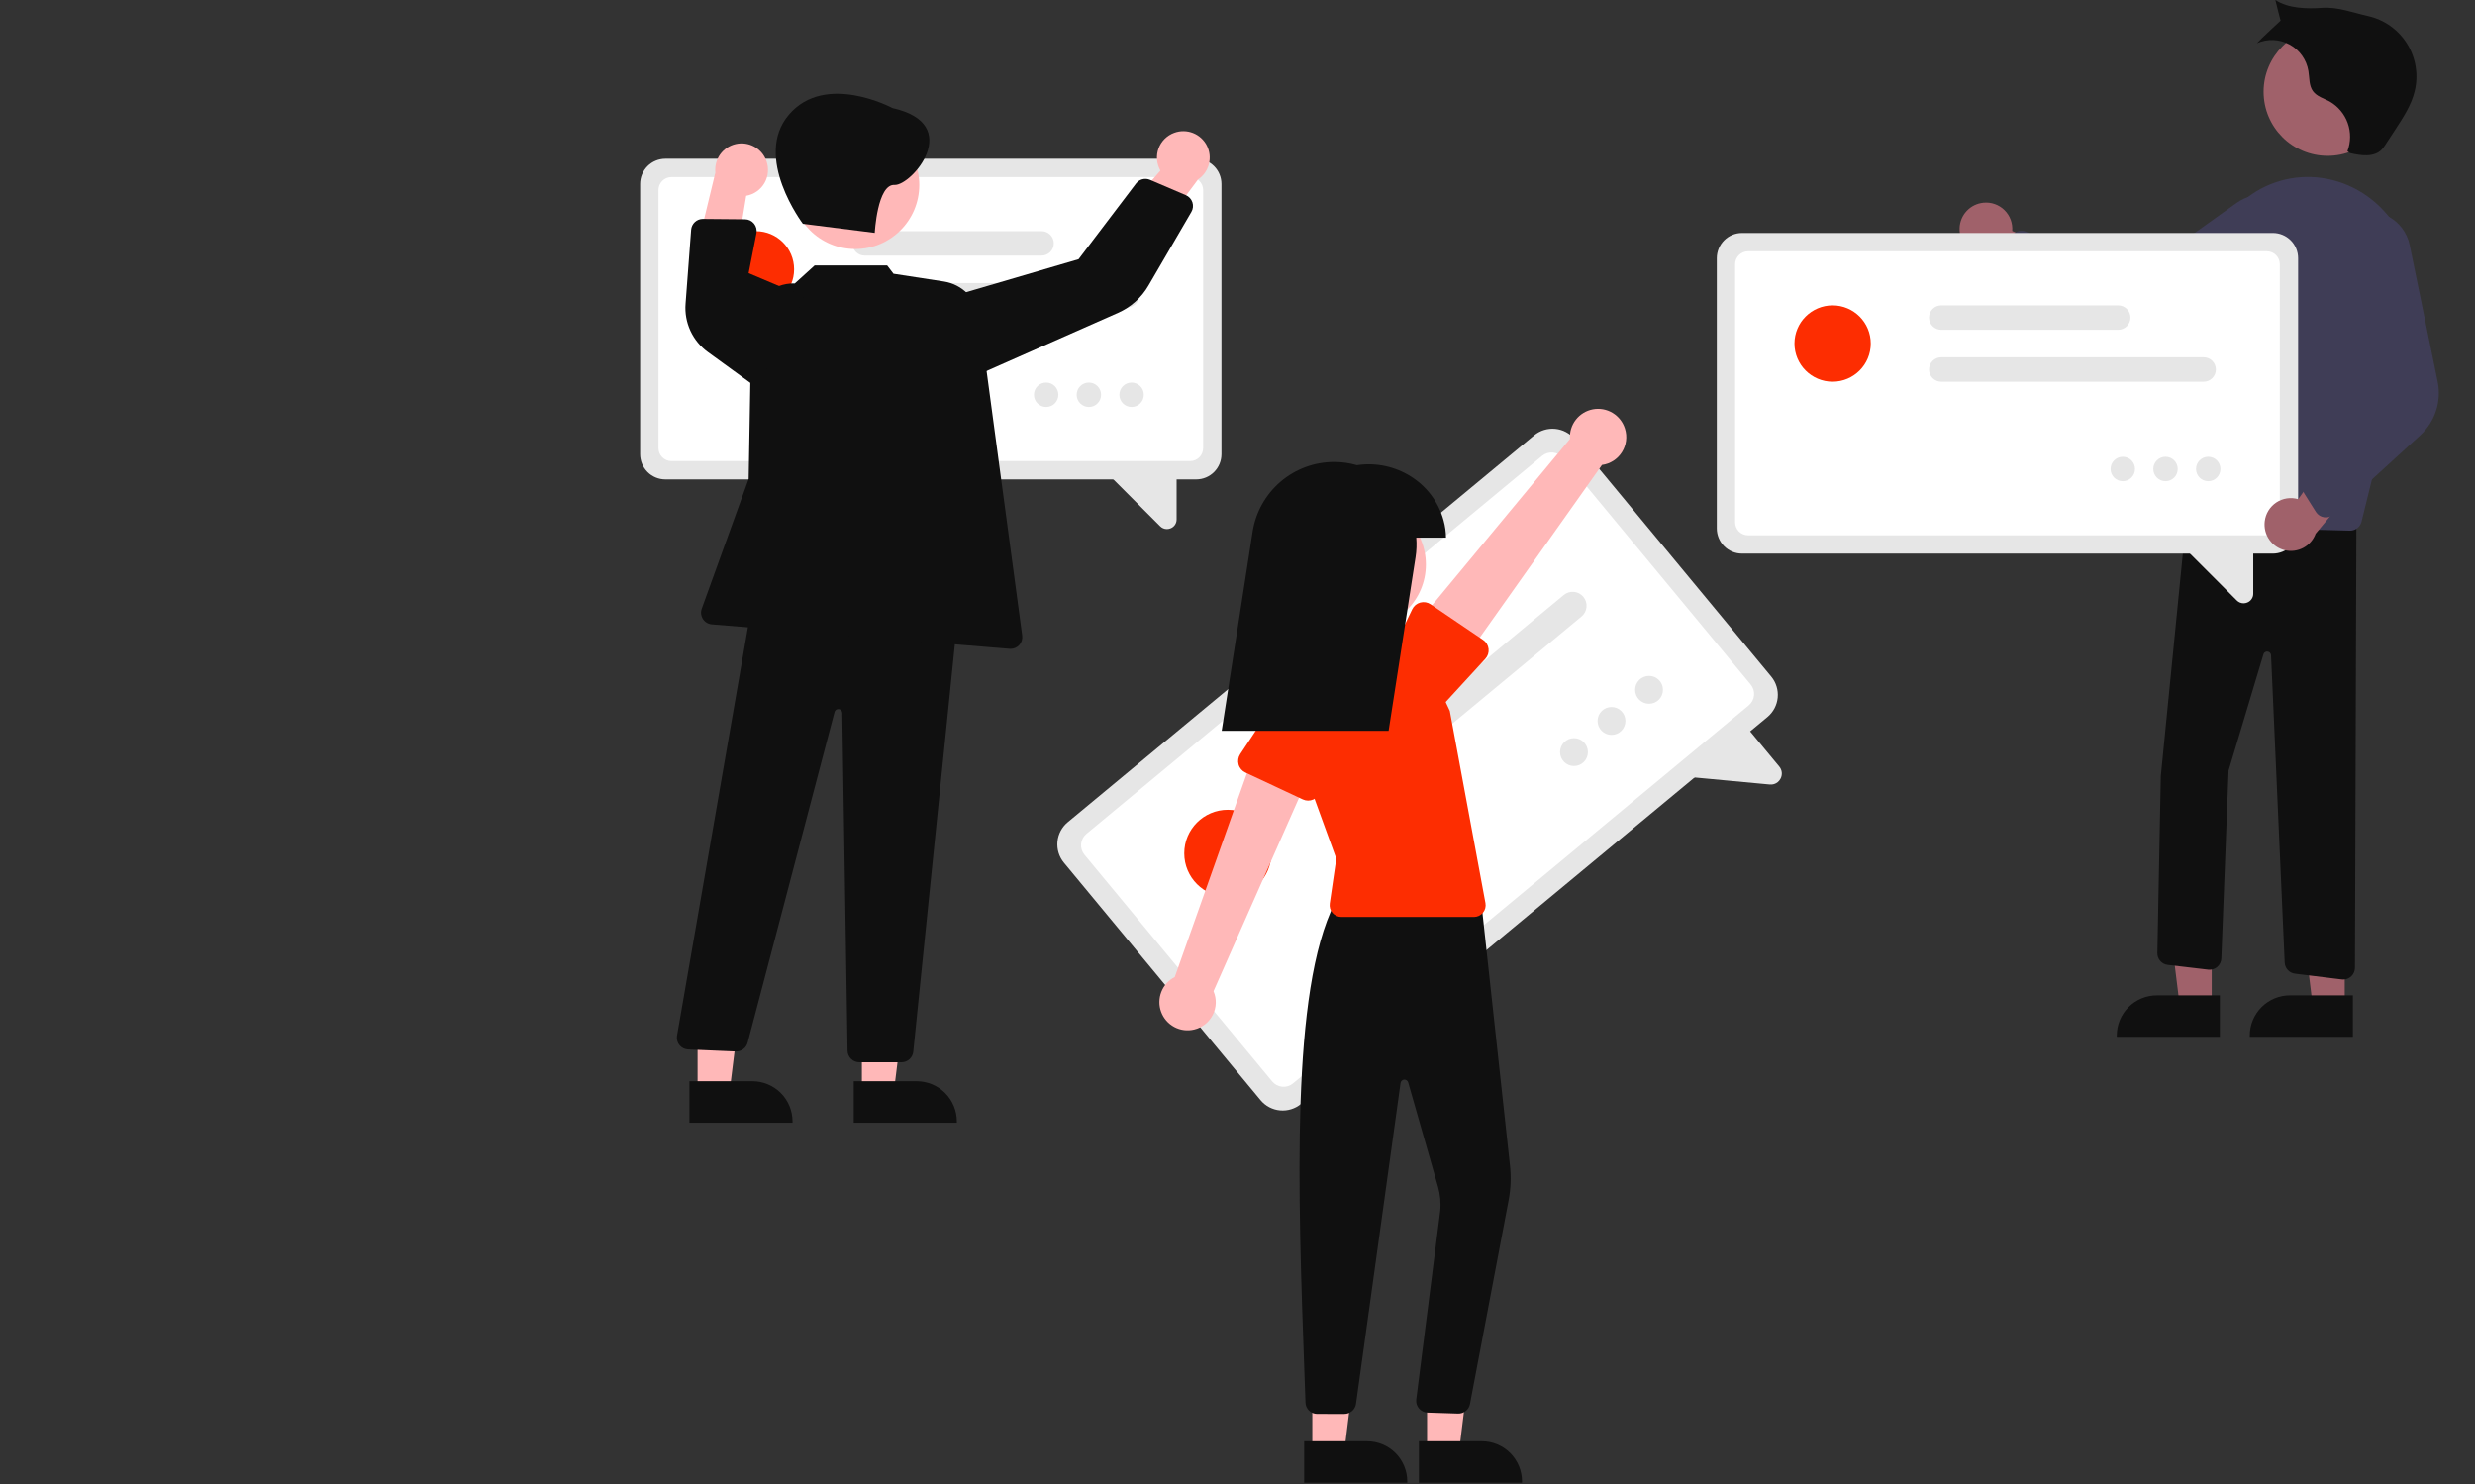 <svg width="607" height="364" viewBox="0 0 607 364" fill="none" xmlns="http://www.w3.org/2000/svg">
<rect x="0" y="0" width="607" height="364" fill="#333333" stroke="none"/>
<g clip-path="url(#clip0_3_16)">
<path d="M433.472 175.853L319.074 270.739C317.634 271.931 315.782 272.502 313.922 272.327C312.062 272.153 310.348 271.248 309.154 269.81L260.93 211.58C259.74 210.14 259.169 208.286 259.343 206.425C259.517 204.564 260.422 202.848 261.859 201.653L376.257 106.767C377.696 105.576 379.549 105.005 381.409 105.179C383.268 105.353 384.983 106.259 386.176 107.696L434.401 165.926C435.591 167.367 436.161 169.221 435.987 171.082C435.813 172.943 434.909 174.659 433.472 175.853Z" fill="#E6E6E6"/>
<path d="M428.888 172.996L317.119 265.701C316.378 266.315 315.423 266.609 314.465 266.519C313.507 266.429 312.624 265.963 312.009 265.222L265.965 209.624C265.351 208.882 265.057 207.927 265.147 206.968C265.237 206.01 265.703 205.126 266.443 204.51L378.211 111.805C378.953 111.192 379.907 110.898 380.865 110.987C381.823 111.077 382.707 111.544 383.321 112.284L429.366 167.882C429.979 168.624 430.273 169.579 430.184 170.538C430.094 171.497 429.628 172.381 428.888 172.996Z" fill="white"/>
<path d="M434.04 192.402L411.052 190.249L427.505 177.29L436.368 187.992C436.714 188.4 436.928 188.904 436.983 189.436C437.038 189.968 436.931 190.505 436.677 190.975C436.509 191.295 436.281 191.578 436.004 191.809C435.732 192.033 435.419 192.201 435.081 192.303C434.744 192.404 434.39 192.438 434.04 192.402Z" fill="#E6E6E6"/>
<path d="M387.876 151.195L331.335 198.093C330.989 198.379 330.591 198.595 330.162 198.727C329.734 198.86 329.283 198.906 328.837 198.864C328.39 198.822 327.956 198.693 327.559 198.483C327.163 198.274 326.811 197.988 326.525 197.642C326.239 197.297 326.023 196.898 325.891 196.469C325.759 196.04 325.712 195.589 325.754 195.142C325.796 194.695 325.925 194.261 326.135 193.864C326.344 193.467 326.63 193.115 326.975 192.829L383.517 145.931C383.862 145.645 384.261 145.429 384.689 145.297C385.118 145.164 385.568 145.118 386.015 145.16C386.462 145.201 386.896 145.331 387.292 145.541C387.689 145.75 388.04 146.036 388.326 146.382C388.613 146.727 388.828 147.126 388.96 147.555C389.093 147.984 389.139 148.435 389.097 148.882C389.056 149.329 388.926 149.763 388.717 150.16C388.507 150.557 388.222 150.908 387.876 151.195Z" fill="#E6E6E6"/>
<path d="M360.204 155.279L322.071 186.907C321.374 187.486 320.475 187.763 319.573 187.679C318.671 187.594 317.84 187.155 317.262 186.457C316.684 185.759 316.406 184.86 316.491 183.957C316.575 183.054 317.014 182.222 317.712 181.644L355.845 150.015C356.542 149.436 357.441 149.159 358.343 149.243C359.245 149.328 360.076 149.767 360.654 150.465C361.232 151.163 361.509 152.063 361.425 152.965C361.341 153.868 360.901 154.7 360.204 155.279Z" fill="#E6E6E6"/>
<path d="M301.117 219.964C307.013 219.964 311.791 215.181 311.791 209.282C311.791 203.382 307.013 198.6 301.117 198.6C295.222 198.6 290.443 203.382 290.443 209.282C290.443 215.181 295.222 219.964 301.117 219.964Z" fill="#FD2D01"/>
<path d="M386.024 187.869C387.911 187.869 389.44 186.339 389.44 184.451C389.44 182.563 387.911 181.033 386.024 181.033C384.138 181.033 382.609 182.563 382.609 184.451C382.609 186.339 384.138 187.869 386.024 187.869Z" fill="#E6E6E6"/>
<path d="M395.229 180.235C397.115 180.235 398.645 178.705 398.645 176.817C398.645 174.929 397.115 173.398 395.229 173.398C393.342 173.398 391.813 174.929 391.813 176.817C391.813 178.705 393.342 180.235 395.229 180.235Z" fill="#E6E6E6"/>
<path d="M404.433 172.6C406.32 172.6 407.849 171.07 407.849 169.182C407.849 167.294 406.32 165.764 404.433 165.764C402.547 165.764 401.018 167.294 401.018 169.182C401.018 171.07 402.547 172.6 404.433 172.6Z" fill="#E6E6E6"/>
<path d="M349.992 356.038L357.834 356.037L361.564 325.768L349.991 325.768L349.992 356.038Z" fill="#FFB8B8"/>
<path d="M347.992 353.476L363.435 353.475H363.435C364.728 353.475 366.007 353.73 367.201 354.225C368.395 354.72 369.48 355.445 370.394 356.36C371.308 357.274 372.033 358.36 372.528 359.555C373.022 360.75 373.277 362.031 373.277 363.324V363.644L347.992 363.645L347.992 353.476Z" fill="#101010"/>
<path d="M321.848 356.038L329.69 356.037L333.42 325.768L321.847 325.768L321.848 356.038Z" fill="#FFB8B8"/>
<path d="M319.848 353.476L335.291 353.475H335.292C336.584 353.475 337.864 353.73 339.058 354.225C340.252 354.72 341.337 355.445 342.251 356.36C343.165 357.274 343.89 358.36 344.384 359.555C344.879 360.75 345.133 362.031 345.133 363.324V363.644L319.849 363.645L319.848 353.476Z" fill="#101010"/>
<path d="M329.718 346.776H329.716L323.048 346.774C322.302 346.777 321.584 346.488 321.047 345.97C320.511 345.451 320.197 344.744 320.173 343.998L319.963 338.159C318.277 291.469 316.534 243.19 327.33 221.49L327.414 221.319L363.156 220.024L370.332 285.899C370.638 288.709 370.526 291.548 369.999 294.325L360.514 344.349C360.385 345.027 360.018 345.637 359.478 346.066C358.938 346.496 358.262 346.718 357.573 346.69L350.083 346.447C349.691 346.432 349.306 346.336 348.952 346.166C348.598 345.996 348.282 345.756 348.025 345.46C347.767 345.163 347.572 344.817 347.453 344.443C347.334 344.069 347.293 343.674 347.331 343.283L353.215 297.016C353.416 295.019 353.235 293.003 352.681 291.073L345.364 265.473C345.303 265.261 345.172 265.077 344.992 264.95C344.811 264.824 344.593 264.764 344.374 264.779C344.154 264.794 343.947 264.885 343.786 265.035C343.625 265.186 343.521 265.387 343.491 265.605L332.568 344.292C332.47 344.98 332.128 345.609 331.605 346.065C331.082 346.521 330.412 346.774 329.718 346.776Z" fill="#101010"/>
<path d="M333.992 154.165C342.668 154.165 349.702 147.126 349.702 138.443C349.702 129.76 342.668 122.722 333.992 122.722C325.316 122.722 318.282 129.76 318.282 138.443C318.282 147.126 325.316 154.165 333.992 154.165Z" fill="#FFB8B8"/>
<path d="M361.481 224.887H328.973C328.56 224.887 328.152 224.798 327.776 224.626C327.401 224.454 327.066 224.203 326.796 223.891C326.526 223.578 326.326 223.211 326.21 222.814C326.094 222.417 326.065 221.999 326.125 221.59L327.731 210.583L318.301 184.624C317.327 181.944 316.965 179.08 317.242 176.242C317.518 173.404 318.426 170.664 319.899 168.223C321.372 165.782 323.372 163.702 325.752 162.135C328.133 160.568 330.834 159.555 333.657 159.169C337.679 158.608 341.776 159.35 345.346 161.287C348.916 163.224 351.773 166.253 353.499 169.933L355.57 174.344L364.311 221.482C364.388 221.897 364.373 222.325 364.266 222.734C364.159 223.143 363.964 223.524 363.694 223.849C363.424 224.174 363.086 224.435 362.703 224.615C362.321 224.794 361.903 224.887 361.481 224.887H361.481Z" fill="#FD2D01"/>
<path d="M292.858 252.499C293.837 252.272 294.753 251.832 295.544 251.212C296.334 250.591 296.979 249.805 297.433 248.908C297.887 248.012 298.139 247.026 298.172 246.021C298.204 245.017 298.015 244.017 297.62 243.093L322.95 185.821L308.46 182.169L288.117 239.613C286.61 240.381 285.437 241.676 284.82 243.252C284.203 244.828 284.185 246.575 284.769 248.164C285.353 249.752 286.499 251.07 287.99 251.869C289.481 252.669 291.213 252.892 292.858 252.499H292.858Z" fill="#FFB8B8"/>
<path d="M319.521 196.064L305.428 189.462C305.027 189.274 304.672 189.002 304.385 188.664C304.099 188.326 303.888 187.931 303.769 187.504C303.649 187.077 303.622 186.63 303.691 186.192C303.759 185.755 303.921 185.337 304.166 184.967L312.73 172.023C313.703 169.976 315.447 168.399 317.579 167.637C319.712 166.875 322.059 166.99 324.107 167.956C326.155 168.923 327.737 170.663 328.505 172.794C329.274 174.926 329.167 177.276 328.208 179.328L323.779 194.155C323.652 194.58 323.435 194.972 323.143 195.305C322.851 195.638 322.491 195.904 322.087 196.085C321.683 196.266 321.245 196.358 320.802 196.354C320.359 196.351 319.922 196.252 319.521 196.064H319.521Z" fill="#FD2D01"/>
<path d="M398.524 105.121C398.83 106.079 398.923 107.092 398.795 108.089C398.667 109.086 398.323 110.043 397.786 110.893C397.248 111.742 396.532 112.463 395.686 113.006C394.84 113.548 393.886 113.898 392.89 114.031L356.707 165.134L346.152 154.549L385.037 107.645C384.925 105.956 385.435 104.285 386.471 102.947C387.508 101.61 388.998 100.699 390.661 100.388C392.323 100.077 394.042 100.387 395.491 101.259C396.941 102.132 398.02 103.506 398.524 105.121Z" fill="#FFB8B8"/>
<path d="M365.075 159.136C365.126 159.576 365.082 160.022 364.946 160.443C364.81 160.865 364.584 161.252 364.285 161.578L353.827 172.978C352.557 174.855 350.595 176.152 348.372 176.584C346.148 177.015 343.844 176.547 341.964 175.281C340.085 174.015 338.784 172.055 338.347 169.831C337.909 167.607 338.371 165.3 339.631 163.415L346.355 149.424C346.547 149.025 346.822 148.672 347.163 148.389C347.504 148.106 347.901 147.899 348.329 147.784C348.756 147.669 349.203 147.647 349.64 147.72C350.077 147.793 350.492 147.959 350.859 148.208L363.742 156.941C364.109 157.19 364.418 157.514 364.648 157.893C364.878 158.272 365.023 158.696 365.075 159.136Z" fill="#FD2D01"/>
<path d="M354.633 131.863C354.624 130.44 354.426 129.024 354.046 127.653C351.515 118.293 342.171 112.675 332.795 114.085C330.971 113.562 329.083 113.297 327.186 113.299C322.36 113.299 317.693 115.026 314.028 118.168C310.363 121.311 307.941 125.661 307.2 130.433L299.626 179.231H340.562L347.172 136.647C347.417 135.065 347.475 133.459 347.344 131.863H354.633Z" fill="#101010"/>
<path d="M486.476 49.716C487.412 49.626 488.357 49.742 489.243 50.056C490.129 50.371 490.936 50.876 491.606 51.537C492.276 52.197 492.793 52.996 493.121 53.878C493.449 54.76 493.579 55.703 493.504 56.641L514.424 65.856L504.445 72.302L486.108 62.564C484.542 62.332 483.115 61.533 482.098 60.319C481.081 59.105 480.545 57.56 480.59 55.976C480.635 54.392 481.26 52.88 482.345 51.727C483.43 50.573 484.9 49.857 486.476 49.716V49.716Z" fill="#A0616A"/>
<path d="M570.863 38.221C579.539 38.221 586.572 31.183 586.572 22.5C586.572 13.817 579.539 6.778 570.863 6.778C562.186 6.778 555.153 13.817 555.153 22.5C555.153 31.183 562.186 38.221 570.863 38.221Z" fill="#A0616A"/>
<path d="M542.43 246.675L534.589 246.674L530.858 216.405L542.432 216.406L542.43 246.675Z" fill="#A0616A"/>
<path d="M544.43 254.282L519.146 254.281V253.961C519.145 252.668 519.4 251.387 519.895 250.192C520.389 248.997 521.114 247.911 522.028 246.997C522.942 246.082 524.027 245.357 525.221 244.862C526.415 244.367 527.695 244.112 528.987 244.112H528.988L544.43 244.113L544.43 254.282Z" fill="#101010"/>
<path d="M575.051 246.675L567.209 246.674L563.479 216.405L575.052 216.406L575.051 246.675Z" fill="#A0616A"/>
<path d="M577.051 254.282L551.766 254.281V253.961C551.766 252.668 552.021 251.387 552.515 250.192C553.01 248.997 553.735 247.911 554.649 246.997C555.563 246.082 556.647 245.357 557.841 244.862C559.036 244.367 560.315 244.112 561.608 244.112H561.608L577.051 244.113L577.051 254.282Z" fill="#101010"/>
<path d="M574.679 240.228C574.562 240.228 574.445 240.22 574.328 240.206L562.85 238.792C562.177 238.71 561.555 238.393 561.094 237.897C560.632 237.401 560.361 236.758 560.327 236.081L556.982 160.699C556.97 160.485 556.888 160.282 556.747 160.12C556.607 159.958 556.416 159.849 556.206 159.808C555.996 159.767 555.779 159.798 555.588 159.895C555.397 159.992 555.245 160.151 555.154 160.345L546.561 189.012L544.792 235.059C544.777 235.456 544.679 235.846 544.506 236.203C544.333 236.561 544.088 236.879 543.787 237.137C543.485 237.395 543.133 237.588 542.753 237.704C542.373 237.819 541.973 237.855 541.579 237.808L531.639 236.637C530.928 236.556 530.274 236.211 529.804 235.672C529.333 235.132 529.082 234.436 529.098 233.721L529.942 190.376L536.676 122.338L536.977 122.349L577.927 123.929L577.558 237.357C577.555 238.119 577.251 238.849 576.711 239.387C576.172 239.926 575.441 240.228 574.679 240.228H574.679Z" fill="#101010"/>
<path d="M576.375 130.146C576.35 130.146 576.325 130.146 576.3 130.145L535.058 129.064C534.654 129.053 534.256 128.958 533.891 128.783C533.527 128.608 533.203 128.359 532.941 128.051C532.679 127.742 532.485 127.382 532.371 126.994C532.257 126.605 532.227 126.197 532.281 125.797L540.206 67.424C540.701 63.483 542.021 59.69 544.08 56.294C546.139 52.897 548.89 49.974 552.154 47.714C555.026 45.736 558.287 44.395 561.719 43.783C565.151 43.17 568.674 43.3 572.052 44.163C586.447 47.814 595.083 63.283 591.303 78.647L579.17 127.954C579.014 128.578 578.654 129.133 578.148 129.529C577.642 129.926 577.018 130.143 576.375 130.146Z" fill="#3F3D56"/>
<path d="M522.269 83.793C519.552 83.796 516.892 83.006 514.617 81.518L490.566 65.726C490.214 65.495 489.916 65.19 489.695 64.831C489.474 64.472 489.334 64.07 489.285 63.651C489.237 63.233 489.28 62.809 489.413 62.409C489.546 62.009 489.765 61.643 490.055 61.337L493.678 57.509C494.073 57.09 494.585 56.799 495.148 56.675C495.711 56.55 496.297 56.599 496.832 56.813L523.697 67.52L548.584 49.733C549.748 48.902 551.071 48.321 552.471 48.028C553.871 47.734 555.316 47.735 556.715 48.03C558.114 48.324 559.437 48.906 560.6 49.739C561.763 50.571 562.741 51.636 563.472 52.867C564.202 54.097 564.669 55.465 564.844 56.886C565.019 58.306 564.897 59.747 564.486 61.118C564.076 62.489 563.385 63.759 562.459 64.849C561.532 65.939 560.39 66.825 559.103 67.45L528.345 82.402C526.451 83.32 524.374 83.795 522.269 83.793Z" fill="#3F3D56"/>
<path d="M576.306 37.535C578.986 38.168 582.22 38.654 584.135 36.674C584.474 36.3 584.778 35.895 585.041 35.464L587.545 31.638C589.463 28.707 591.415 25.699 592.227 22.291C592.694 20.332 592.767 18.301 592.442 16.314C592.117 14.327 591.402 12.424 590.336 10.717C589.27 9.009 587.876 7.53 586.235 6.366C584.593 5.202 582.737 4.377 580.774 3.937C577.035 3.099 573.376 1.657 569.553 1.92C565.731 2.183 561.248 2.097 558.04 -1.90735e-05C558.24 0.935 559.321 5.065 559.321 5.065C559.321 5.065 554.497 9.494 553.53 10.598C554.796 10.037 556.174 9.773 557.558 9.827C558.942 9.882 560.296 10.253 561.514 10.913C562.732 11.572 563.783 12.503 564.586 13.633C565.389 14.762 565.922 16.061 566.145 17.429C566.419 19.11 566.258 20.974 567.256 22.354C568.205 23.666 569.907 24.125 571.338 24.883C573.4 26.059 574.975 27.933 575.778 30.169C576.581 32.404 576.559 34.853 575.717 37.074L576.306 37.535Z" fill="#101010"/>
<path d="M557.444 135.777H427.224C425.587 135.775 424.018 135.123 422.86 133.965C421.703 132.806 421.052 131.236 421.05 129.598V63.315C421.052 61.676 421.703 60.106 422.86 58.947C424.018 57.789 425.587 57.137 427.224 57.136H557.444C559.081 57.137 560.65 57.789 561.808 58.947C562.965 60.106 563.617 61.676 563.618 63.315V129.598C563.617 131.236 562.965 132.807 561.808 133.965C560.65 135.123 559.081 135.775 557.444 135.777Z" fill="#E6E6E6"/>
<path d="M555.947 131.283H428.721C427.878 131.282 427.069 130.946 426.473 130.35C425.877 129.753 425.541 128.944 425.54 128.1V64.812C425.541 63.969 425.877 63.16 426.473 62.563C427.069 61.966 427.878 61.63 428.721 61.629H555.947C556.791 61.63 557.599 61.966 558.195 62.563C558.792 63.16 559.127 63.969 559.128 64.812V128.1C559.127 128.944 558.792 129.753 558.195 130.35C557.599 130.946 556.791 131.282 555.947 131.283Z" fill="white"/>
<path d="M548.579 147.262L534.271 132.942L552.615 133.406V145.589C552.62 146.058 552.483 146.517 552.223 146.907C551.963 147.297 551.591 147.599 551.156 147.774C550.864 147.896 550.552 147.96 550.236 147.961C549.927 147.96 549.622 147.897 549.338 147.777C549.053 147.657 548.796 147.482 548.579 147.262Z" fill="#E6E6E6"/>
<path d="M540.457 93.618H476.095C475.301 93.618 474.54 93.302 473.978 92.741C473.417 92.179 473.102 91.417 473.102 90.622C473.102 89.828 473.417 89.066 473.978 88.504C474.54 87.942 475.301 87.626 476.095 87.626H540.457C541.251 87.626 542.012 87.942 542.574 88.504C543.135 89.066 543.45 89.828 543.45 90.622C543.45 91.417 543.135 92.179 542.574 92.741C542.012 93.302 541.251 93.618 540.457 93.618Z" fill="#E6E6E6"/>
<path d="M519.502 80.886H476.095C475.702 80.886 475.312 80.809 474.948 80.659C474.585 80.509 474.254 80.288 473.976 80.01C473.697 79.732 473.476 79.401 473.325 79.037C473.175 78.674 473.097 78.284 473.097 77.89C473.097 77.496 473.175 77.106 473.325 76.742C473.476 76.379 473.697 76.048 473.976 75.77C474.254 75.492 474.585 75.271 474.948 75.121C475.312 74.971 475.702 74.893 476.095 74.894H519.502C520.296 74.894 521.057 75.21 521.619 75.772C522.18 76.333 522.495 77.095 522.495 77.89C522.495 78.684 522.18 79.446 521.619 80.008C521.057 80.57 520.296 80.886 519.502 80.886Z" fill="#E6E6E6"/>
<path d="M449.452 93.618C454.619 93.618 458.807 89.427 458.807 84.256C458.807 79.085 454.619 74.894 449.452 74.894C444.286 74.894 440.097 79.085 440.097 84.256C440.097 89.427 444.286 93.618 449.452 93.618Z" fill="#FD2D01"/>
<path d="M520.622 118.018C522.276 118.018 523.616 116.677 523.616 115.022C523.616 113.368 522.276 112.027 520.622 112.027C518.969 112.027 517.629 113.368 517.629 115.022C517.629 116.677 518.969 118.018 520.622 118.018Z" fill="#E6E6E6"/>
<path d="M531.1 118.018C532.753 118.018 534.093 116.677 534.093 115.022C534.093 113.368 532.753 112.027 531.1 112.027C529.447 112.027 528.106 113.368 528.106 115.022C528.106 116.677 529.447 118.018 531.1 118.018Z" fill="#E6E6E6"/>
<path d="M541.577 118.018C543.231 118.018 544.571 116.677 544.571 115.022C544.571 113.368 543.231 112.027 541.577 112.027C539.924 112.027 538.584 113.368 538.584 115.022C538.584 116.677 539.924 118.018 541.577 118.018Z" fill="#E6E6E6"/>
<path d="M555.428 127.894C555.531 126.959 555.838 126.058 556.327 125.254C556.816 124.45 557.476 123.764 558.258 123.242C559.041 122.721 559.929 122.378 560.859 122.237C561.788 122.097 562.738 122.162 563.64 122.428L576.933 103.82L581.196 114.915L567.919 130.884C567.372 132.371 566.299 133.605 564.903 134.353C563.507 135.1 561.886 135.31 560.346 134.941C558.807 134.573 557.456 133.652 556.549 132.353C555.642 131.054 555.244 129.468 555.428 127.894H555.428Z" fill="#A0616A"/>
<path d="M570.655 126.89C570.446 126.908 570.236 126.902 570.028 126.874C569.61 126.818 569.21 126.671 568.856 126.443C568.502 126.216 568.202 125.912 567.978 125.556L565.169 121.095C564.86 120.608 564.705 120.039 564.724 119.463C564.743 118.886 564.935 118.329 565.276 117.864L582.291 94.466L571.232 65.932C570.244 63.422 570.281 60.623 571.336 58.14C572.39 55.657 574.377 53.687 576.869 52.657C578.277 52.066 579.798 51.794 581.324 51.862C582.849 51.93 584.34 52.335 585.69 53.048C587.04 53.762 588.215 54.766 589.131 55.988C590.047 57.21 590.681 58.621 590.988 60.117L597.849 93.642C598.327 96.007 598.186 98.454 597.441 100.748C596.695 103.042 595.371 105.104 593.596 106.735L572.354 126.147C571.885 126.576 571.288 126.837 570.655 126.89Z" fill="#3F3D56"/>
<path d="M293.394 117.576H163.174C161.537 117.574 159.968 116.923 158.81 115.764C157.653 114.606 157.002 113.035 157 111.397V45.114C157.002 43.476 157.653 41.905 158.81 40.747C159.968 39.589 161.537 38.937 163.174 38.935H293.394C295.031 38.937 296.601 39.589 297.758 40.747C298.916 41.905 299.567 43.476 299.569 45.114V111.397C299.567 113.035 298.916 114.606 297.758 115.764C296.601 116.923 295.031 117.574 293.394 117.576Z" fill="#E6E6E6"/>
<path d="M291.898 113.082H164.671C163.828 113.081 163.019 112.746 162.423 112.149C161.827 111.552 161.491 110.743 161.49 109.899V46.612C161.491 45.768 161.827 44.959 162.423 44.362C163.019 43.766 163.828 43.43 164.671 43.429H291.898C292.741 43.43 293.549 43.766 294.146 44.362C294.742 44.959 295.077 45.768 295.078 46.612V109.899C295.077 110.743 294.742 111.552 294.146 112.149C293.549 112.746 292.741 113.081 291.898 113.082Z" fill="white"/>
<path d="M284.529 129.061L270.221 114.742L288.565 115.206V127.388C288.57 127.857 288.433 128.317 288.173 128.707C287.913 129.097 287.541 129.399 287.106 129.574C286.814 129.696 286.502 129.759 286.186 129.76C285.877 129.759 285.572 129.697 285.288 129.577C285.003 129.457 284.746 129.281 284.529 129.061Z" fill="#E6E6E6"/>
<path d="M276.407 75.418H212.045C211.251 75.418 210.49 75.102 209.929 74.54C209.367 73.978 209.052 73.216 209.052 72.422C209.052 71.627 209.367 70.865 209.929 70.303C210.49 69.742 211.251 69.426 212.045 69.426H276.407C277.201 69.426 277.962 69.742 278.524 70.303C279.085 70.865 279.4 71.627 279.4 72.422C279.4 73.216 279.085 73.978 278.524 74.54C277.962 75.102 277.201 75.418 276.407 75.418Z" fill="#E6E6E6"/>
<path d="M255.452 62.685H212.045C211.251 62.685 210.49 62.37 209.929 61.808C209.367 61.246 209.052 60.484 209.052 59.689C209.052 58.895 209.367 58.133 209.929 57.571C210.49 57.009 211.251 56.694 212.045 56.694H255.452C256.246 56.694 257.007 57.009 257.569 57.571C258.13 58.133 258.446 58.895 258.446 59.689C258.446 60.484 258.13 61.246 257.569 61.808C257.007 62.37 256.246 62.685 255.452 62.685Z" fill="#E6E6E6"/>
<path d="M185.402 75.418C190.569 75.418 194.757 71.226 194.757 66.055C194.757 60.885 190.569 56.694 185.402 56.694C180.236 56.694 176.047 60.885 176.047 66.055C176.047 71.226 180.236 75.418 185.402 75.418Z" fill="#FD2D01"/>
<path d="M256.573 99.818C258.226 99.818 259.566 98.477 259.566 96.822C259.566 95.167 258.226 93.826 256.573 93.826C254.919 93.826 253.579 95.167 253.579 96.822C253.579 98.477 254.919 99.818 256.573 99.818Z" fill="#E6E6E6"/>
<path d="M267.05 99.818C268.703 99.818 270.044 98.477 270.044 96.822C270.044 95.167 268.703 93.826 267.05 93.826C265.397 93.826 264.056 95.167 264.056 96.822C264.056 98.477 265.397 99.818 267.05 99.818Z" fill="#E6E6E6"/>
<path d="M277.527 99.818C279.181 99.818 280.521 98.477 280.521 96.822C280.521 95.167 279.181 93.826 277.527 93.826C275.874 93.826 274.534 95.167 274.534 96.822C274.534 98.477 275.874 99.818 277.527 99.818Z" fill="#E6E6E6"/>
<path d="M287.994 32.566C287.109 32.885 286.305 33.394 285.638 34.058C284.971 34.721 284.458 35.523 284.134 36.406C283.81 37.29 283.684 38.233 283.764 39.171C283.844 40.109 284.129 41.017 284.597 41.833L269.617 59.109L281.392 60.671L293.812 44.025C295.129 43.146 296.078 41.814 296.479 40.281C296.88 38.749 296.706 37.122 295.989 35.709C295.271 34.297 294.061 33.197 292.588 32.618C291.114 32.038 289.48 32.02 287.994 32.566Z" fill="#FFB8B8"/>
<path d="M187.972 39.483C188.292 40.368 188.414 41.313 188.329 42.25C188.244 43.187 187.955 44.094 187.483 44.908C187.01 45.721 186.364 46.421 185.592 46.958C184.82 47.494 183.939 47.855 183.012 48.014L179.285 70.582L170.568 62.508L175.445 42.315C175.28 40.739 175.699 39.158 176.622 37.87C177.545 36.583 178.908 35.679 180.452 35.33C181.996 34.981 183.614 35.211 185.001 35.977C186.387 36.742 187.444 37.99 187.972 39.483V39.483Z" fill="#FFB8B8"/>
<path d="M211.383 267.738L219.225 267.737L222.955 237.468L211.382 237.469L211.383 267.738Z" fill="#FFB8B8"/>
<path d="M209.383 265.176L224.826 265.175H224.826C226.119 265.175 227.398 265.43 228.592 265.925C229.786 266.42 230.871 267.145 231.785 268.06C232.699 268.974 233.424 270.06 233.919 271.255C234.413 272.45 234.668 273.73 234.668 275.024V275.344L209.383 275.345L209.383 265.176Z" fill="#101010"/>
<path d="M171.087 267.738L178.929 267.737L182.659 237.468L171.086 237.469L171.087 267.738Z" fill="#FFB8B8"/>
<path d="M169.087 265.176L184.529 265.175H184.53C185.823 265.175 187.102 265.43 188.296 265.925C189.49 266.42 190.575 267.145 191.489 268.06C192.403 268.974 193.128 270.06 193.623 271.255C194.117 272.45 194.372 273.73 194.372 275.024V275.344L169.087 275.345L169.087 265.176Z" fill="#101010"/>
<path d="M209.746 61.075C218.422 61.075 225.456 54.036 225.456 45.353C225.456 36.67 218.422 29.631 209.746 29.631C201.07 29.631 194.036 36.67 194.036 45.353C194.036 54.036 201.07 61.075 209.746 61.075Z" fill="#FFB8B8"/>
<path d="M207.863 257.682L206.564 174.848C206.561 174.614 206.472 174.389 206.315 174.216C206.157 174.043 205.942 173.933 205.709 173.907C205.477 173.882 205.243 173.942 205.052 174.077C204.86 174.212 204.725 174.413 204.671 174.641L183.378 255.663C183.217 256.312 182.84 256.885 182.307 257.288C181.775 257.691 181.121 257.899 180.454 257.877L168.755 257.377C168.358 257.359 167.968 257.26 167.61 257.084C167.253 256.909 166.936 256.661 166.679 256.357C166.422 256.052 166.231 255.698 166.118 255.316C166.006 254.934 165.973 254.533 166.023 254.137L184.091 150.018L184.128 149.724L234.455 152.107L234.783 152.122L223.991 257.855C223.935 258.579 223.608 259.255 223.076 259.749C222.545 260.243 221.847 260.519 221.121 260.522H210.741C209.986 260.519 209.261 260.22 208.723 259.689C208.185 259.159 207.877 258.438 207.863 257.682Z" fill="#101010"/>
<path d="M247.612 159.124L174.582 153.126C174.141 153.09 173.714 152.953 173.335 152.725C172.956 152.497 172.634 152.185 172.395 151.812C172.156 151.44 172.006 151.017 171.957 150.578C171.907 150.138 171.96 149.692 172.11 149.276L183.611 117.455L184.273 79.687C184.297 78.316 184.593 76.963 185.143 75.707C185.694 74.452 186.488 73.318 187.479 72.372C188.471 71.425 189.641 70.686 190.92 70.195C192.2 69.705 193.564 69.474 194.934 69.515L199.79 65.109H217.584L219.134 67.142L231.515 69.046C233.72 69.395 235.755 70.444 237.319 72.038C238.883 73.632 239.894 75.688 240.201 77.901L250.7 155.869C250.755 156.276 250.722 156.69 250.604 157.083C250.486 157.476 250.285 157.839 250.015 158.148C249.746 158.457 249.413 158.705 249.04 158.875C248.666 159.045 248.261 159.134 247.851 159.134C247.772 159.134 247.692 159.131 247.612 159.124Z" fill="#101010"/>
<path d="M233.383 72.707L264.522 63.577L278.615 45.009C279.003 44.498 279.55 44.131 280.17 43.966C280.791 43.802 281.448 43.85 282.038 44.103L290.837 47.866C291.212 48.027 291.549 48.265 291.825 48.566C292.101 48.866 292.31 49.222 292.438 49.61C292.566 49.998 292.611 50.408 292.568 50.814C292.526 51.22 292.398 51.612 292.192 51.965L281.661 70.052C279.946 73.011 277.335 75.347 274.207 76.724L237.581 92.927L233.383 72.707Z" fill="#101010"/>
<path d="M173.642 86.365C171.781 85.024 170.297 83.225 169.333 81.142C168.369 79.059 167.957 76.763 168.138 74.475L169.505 56.355C169.561 55.632 169.888 54.956 170.42 54.462C170.952 53.968 171.65 53.693 172.375 53.692H172.401L182.719 53.784C183.142 53.788 183.558 53.885 183.939 54.068C184.32 54.251 184.656 54.516 184.924 54.844C185.191 55.171 185.383 55.554 185.485 55.965C185.588 56.375 185.599 56.803 185.518 57.218L183.603 66.993L197.266 72.771L185.761 95.17L173.642 86.365Z" fill="#101010"/>
<path d="M218.885 26.501C218.885 26.501 202.456 17.648 193.502 28.097C184.547 38.545 196.913 54.884 196.913 54.884L214.534 57.108C214.534 57.108 215.173 45.121 219.369 45.353C223.564 45.586 236.593 30.46 218.885 26.501Z" fill="#101010"/>
</g>
<defs>
<clipPath id="clip0_3_16">
<rect width="607" height="364" fill="white"/>
</clipPath>
</defs>
</svg>
